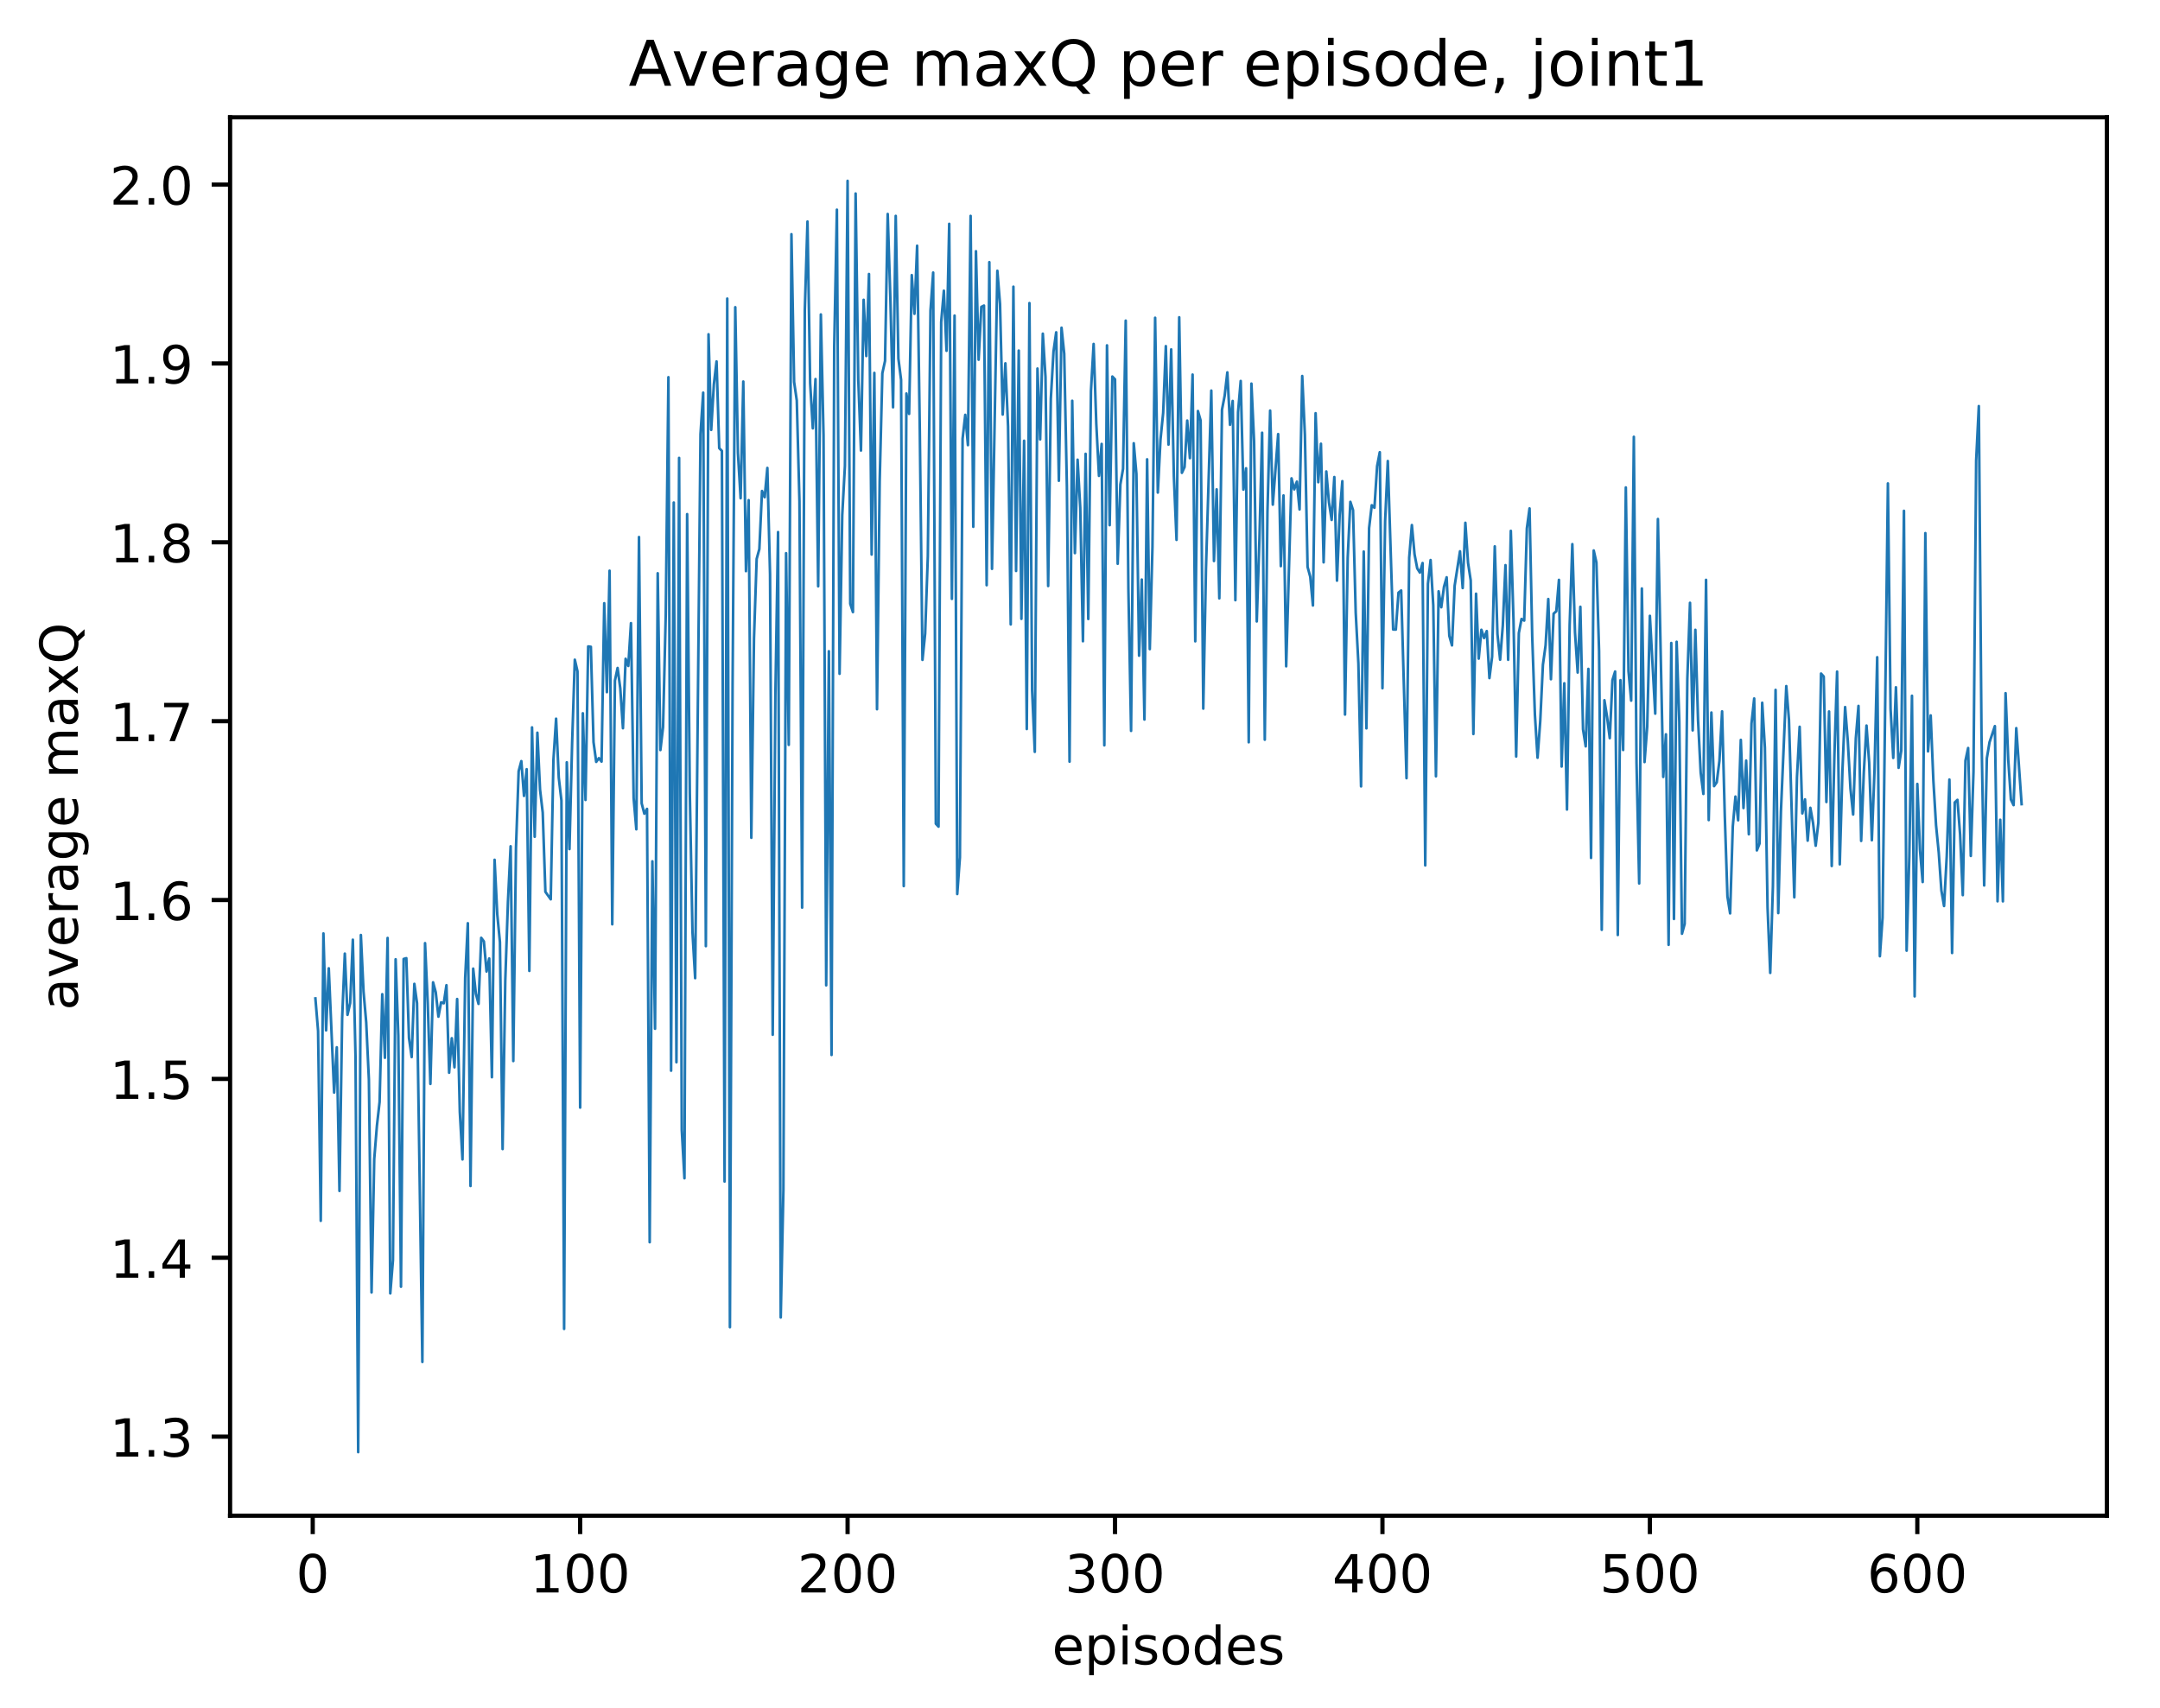 <?xml version="1.0" encoding="utf-8" standalone="no"?>
<!DOCTYPE svg PUBLIC "-//W3C//DTD SVG 1.1//EN"
  "http://www.w3.org/Graphics/SVG/1.1/DTD/svg11.dtd">
<!-- Created with matplotlib (http://matplotlib.org/) -->
<svg height="325pt" version="1.1" viewBox="0 0 411 325" width="411pt" xmlns="http://www.w3.org/2000/svg" xmlns:xlink="http://www.w3.org/1999/xlink">
 <defs>
  <style type="text/css">
*{stroke-linecap:butt;stroke-linejoin:round;}
  </style>
 </defs>
 <g id="figure_1">
  <g id="patch_1">
   <path d="M 0 325.986 
L 411.601 325.986 
L 411.601 0 
L 0 0 
z
" style="fill:#ffffff;"/>
  </g>
  <g id="axes_1">
   <g id="patch_2">
    <path d="M 43.781 288.43 
L 400.901 288.43 
L 400.901 22.318 
L 43.781 22.318 
z
" style="fill:#ffffff;"/>
   </g>
   <g id="matplotlib.axis_1">
    <g id="xtick_1">
     <g id="line2d_1">
      <defs>
       <path d="M 0 0 
L 0 3.5 
" id="m46d2725d10" style="stroke:#000000;stroke-width:0.8;"/>
      </defs>
      <g>
       <use style="stroke:#000000;stroke-width:0.8;" x="59.505" xlink:href="#m46d2725d10" y="288.43"/>
      </g>
     </g>
     <g id="text_1">
      <!-- 0 -->
      <defs>
       <path d="M 31.781 66.406 
Q 24.172 66.406 20.328 58.906 
Q 16.5 51.422 16.5 36.375 
Q 16.5 21.391 20.328 13.891 
Q 24.172 6.391 31.781 6.391 
Q 39.453 6.391 43.281 13.891 
Q 47.125 21.391 47.125 36.375 
Q 47.125 51.422 43.281 58.906 
Q 39.453 66.406 31.781 66.406 
z
M 31.781 74.219 
Q 44.047 74.219 50.516 64.516 
Q 56.984 54.828 56.984 36.375 
Q 56.984 17.969 50.516 8.266 
Q 44.047 -1.422 31.781 -1.422 
Q 19.531 -1.422 13.062 8.266 
Q 6.594 17.969 6.594 36.375 
Q 6.594 54.828 13.062 64.516 
Q 19.531 74.219 31.781 74.219 
z
" id="DejaVuSans-30"/>
      </defs>
      <g transform="translate(56.324 303.029)scale(0.1 -0.1)">
       <use xlink:href="#DejaVuSans-30"/>
      </g>
     </g>
    </g>
    <g id="xtick_2">
     <g id="line2d_2">
      <g>
       <use style="stroke:#000000;stroke-width:0.8;" x="110.391" xlink:href="#m46d2725d10" y="288.43"/>
      </g>
     </g>
     <g id="text_2">
      <!-- 100 -->
      <defs>
       <path d="M 12.406 8.297 
L 28.516 8.297 
L 28.516 63.922 
L 10.984 60.406 
L 10.984 69.391 
L 28.422 72.906 
L 38.281 72.906 
L 38.281 8.297 
L 54.391 8.297 
L 54.391 0 
L 12.406 0 
z
" id="DejaVuSans-31"/>
      </defs>
      <g transform="translate(100.848 303.029)scale(0.1 -0.1)">
       <use xlink:href="#DejaVuSans-31"/>
       <use x="63.623" xlink:href="#DejaVuSans-30"/>
       <use x="127.246" xlink:href="#DejaVuSans-30"/>
      </g>
     </g>
    </g>
    <g id="xtick_3">
     <g id="line2d_3">
      <g>
       <use style="stroke:#000000;stroke-width:0.8;" x="161.278" xlink:href="#m46d2725d10" y="288.43"/>
      </g>
     </g>
     <g id="text_3">
      <!-- 200 -->
      <defs>
       <path d="M 19.188 8.297 
L 53.609 8.297 
L 53.609 0 
L 7.328 0 
L 7.328 8.297 
Q 12.938 14.109 22.625 23.891 
Q 32.328 33.688 34.812 36.531 
Q 39.547 41.844 41.422 45.531 
Q 43.312 49.219 43.312 52.781 
Q 43.312 58.594 39.234 62.25 
Q 35.156 65.922 28.609 65.922 
Q 23.969 65.922 18.812 64.312 
Q 13.672 62.703 7.812 59.422 
L 7.812 69.391 
Q 13.766 71.781 18.938 73 
Q 24.125 74.219 28.422 74.219 
Q 39.75 74.219 46.484 68.547 
Q 53.219 62.891 53.219 53.422 
Q 53.219 48.922 51.531 44.891 
Q 49.859 40.875 45.406 35.406 
Q 44.188 33.984 37.641 27.219 
Q 31.109 20.453 19.188 8.297 
z
" id="DejaVuSans-32"/>
      </defs>
      <g transform="translate(151.734 303.029)scale(0.1 -0.1)">
       <use xlink:href="#DejaVuSans-32"/>
       <use x="63.623" xlink:href="#DejaVuSans-30"/>
       <use x="127.246" xlink:href="#DejaVuSans-30"/>
      </g>
     </g>
    </g>
    <g id="xtick_4">
     <g id="line2d_4">
      <g>
       <use style="stroke:#000000;stroke-width:0.8;" x="212.164" xlink:href="#m46d2725d10" y="288.43"/>
      </g>
     </g>
     <g id="text_4">
      <!-- 300 -->
      <defs>
       <path d="M 40.578 39.312 
Q 47.656 37.797 51.625 33 
Q 55.609 28.219 55.609 21.188 
Q 55.609 10.406 48.188 4.484 
Q 40.766 -1.422 27.094 -1.422 
Q 22.516 -1.422 17.656 -0.516 
Q 12.797 0.391 7.625 2.203 
L 7.625 11.719 
Q 11.719 9.328 16.594 8.109 
Q 21.484 6.891 26.812 6.891 
Q 36.078 6.891 40.938 10.547 
Q 45.797 14.203 45.797 21.188 
Q 45.797 27.641 41.281 31.266 
Q 36.766 34.906 28.719 34.906 
L 20.219 34.906 
L 20.219 43.016 
L 29.109 43.016 
Q 36.375 43.016 40.234 45.922 
Q 44.094 48.828 44.094 54.297 
Q 44.094 59.906 40.109 62.906 
Q 36.141 65.922 28.719 65.922 
Q 24.656 65.922 20.016 65.031 
Q 15.375 64.156 9.812 62.312 
L 9.812 71.094 
Q 15.438 72.656 20.344 73.438 
Q 25.25 74.219 29.594 74.219 
Q 40.828 74.219 47.359 69.109 
Q 53.906 64.016 53.906 55.328 
Q 53.906 49.266 50.438 45.094 
Q 46.969 40.922 40.578 39.312 
z
" id="DejaVuSans-33"/>
      </defs>
      <g transform="translate(202.62 303.029)scale(0.1 -0.1)">
       <use xlink:href="#DejaVuSans-33"/>
       <use x="63.623" xlink:href="#DejaVuSans-30"/>
       <use x="127.246" xlink:href="#DejaVuSans-30"/>
      </g>
     </g>
    </g>
    <g id="xtick_5">
     <g id="line2d_5">
      <g>
       <use style="stroke:#000000;stroke-width:0.8;" x="263.05" xlink:href="#m46d2725d10" y="288.43"/>
      </g>
     </g>
     <g id="text_5">
      <!-- 400 -->
      <defs>
       <path d="M 37.797 64.312 
L 12.891 25.391 
L 37.797 25.391 
z
M 35.203 72.906 
L 47.609 72.906 
L 47.609 25.391 
L 58.016 25.391 
L 58.016 17.188 
L 47.609 17.188 
L 47.609 0 
L 37.797 0 
L 37.797 17.188 
L 4.891 17.188 
L 4.891 26.703 
z
" id="DejaVuSans-34"/>
      </defs>
      <g transform="translate(253.507 303.029)scale(0.1 -0.1)">
       <use xlink:href="#DejaVuSans-34"/>
       <use x="63.623" xlink:href="#DejaVuSans-30"/>
       <use x="127.246" xlink:href="#DejaVuSans-30"/>
      </g>
     </g>
    </g>
    <g id="xtick_6">
     <g id="line2d_6">
      <g>
       <use style="stroke:#000000;stroke-width:0.8;" x="313.937" xlink:href="#m46d2725d10" y="288.43"/>
      </g>
     </g>
     <g id="text_6">
      <!-- 500 -->
      <defs>
       <path d="M 10.797 72.906 
L 49.516 72.906 
L 49.516 64.594 
L 19.828 64.594 
L 19.828 46.734 
Q 21.969 47.469 24.109 47.828 
Q 26.266 48.188 28.422 48.188 
Q 40.625 48.188 47.75 41.5 
Q 54.891 34.812 54.891 23.391 
Q 54.891 11.625 47.562 5.094 
Q 40.234 -1.422 26.906 -1.422 
Q 22.312 -1.422 17.547 -0.641 
Q 12.797 0.141 7.719 1.703 
L 7.719 11.625 
Q 12.109 9.234 16.797 8.062 
Q 21.484 6.891 26.703 6.891 
Q 35.156 6.891 40.078 11.328 
Q 45.016 15.766 45.016 23.391 
Q 45.016 31 40.078 35.438 
Q 35.156 39.891 26.703 39.891 
Q 22.75 39.891 18.812 39.016 
Q 14.891 38.141 10.797 36.281 
z
" id="DejaVuSans-35"/>
      </defs>
      <g transform="translate(304.393 303.029)scale(0.1 -0.1)">
       <use xlink:href="#DejaVuSans-35"/>
       <use x="63.623" xlink:href="#DejaVuSans-30"/>
       <use x="127.246" xlink:href="#DejaVuSans-30"/>
      </g>
     </g>
    </g>
    <g id="xtick_7">
     <g id="line2d_7">
      <g>
       <use style="stroke:#000000;stroke-width:0.8;" x="364.823" xlink:href="#m46d2725d10" y="288.43"/>
      </g>
     </g>
     <g id="text_7">
      <!-- 600 -->
      <defs>
       <path d="M 33.016 40.375 
Q 26.375 40.375 22.484 35.828 
Q 18.609 31.297 18.609 23.391 
Q 18.609 15.531 22.484 10.953 
Q 26.375 6.391 33.016 6.391 
Q 39.656 6.391 43.531 10.953 
Q 47.406 15.531 47.406 23.391 
Q 47.406 31.297 43.531 35.828 
Q 39.656 40.375 33.016 40.375 
z
M 52.594 71.297 
L 52.594 62.312 
Q 48.875 64.062 45.094 64.984 
Q 41.312 65.922 37.594 65.922 
Q 27.828 65.922 22.672 59.328 
Q 17.531 52.734 16.797 39.406 
Q 19.672 43.656 24.016 45.922 
Q 28.375 48.188 33.594 48.188 
Q 44.578 48.188 50.953 41.516 
Q 57.328 34.859 57.328 23.391 
Q 57.328 12.156 50.688 5.359 
Q 44.047 -1.422 33.016 -1.422 
Q 20.359 -1.422 13.672 8.266 
Q 6.984 17.969 6.984 36.375 
Q 6.984 53.656 15.188 63.938 
Q 23.391 74.219 37.203 74.219 
Q 40.922 74.219 44.703 73.484 
Q 48.484 72.75 52.594 71.297 
z
" id="DejaVuSans-36"/>
      </defs>
      <g transform="translate(355.279 303.029)scale(0.1 -0.1)">
       <use xlink:href="#DejaVuSans-36"/>
       <use x="63.623" xlink:href="#DejaVuSans-30"/>
       <use x="127.246" xlink:href="#DejaVuSans-30"/>
      </g>
     </g>
    </g>
    <g id="text_8">
     <!-- episodes -->
     <defs>
      <path d="M 56.203 29.594 
L 56.203 25.203 
L 14.891 25.203 
Q 15.484 15.922 20.484 11.062 
Q 25.484 6.203 34.422 6.203 
Q 39.594 6.203 44.453 7.469 
Q 49.312 8.734 54.109 11.281 
L 54.109 2.781 
Q 49.266 0.734 44.188 -0.344 
Q 39.109 -1.422 33.891 -1.422 
Q 20.797 -1.422 13.156 6.188 
Q 5.516 13.812 5.516 26.812 
Q 5.516 40.234 12.766 48.109 
Q 20.016 56 32.328 56 
Q 43.359 56 49.781 48.891 
Q 56.203 41.797 56.203 29.594 
z
M 47.219 32.234 
Q 47.125 39.594 43.094 43.984 
Q 39.062 48.391 32.422 48.391 
Q 24.906 48.391 20.391 44.141 
Q 15.875 39.891 15.188 32.172 
z
" id="DejaVuSans-65"/>
      <path d="M 18.109 8.203 
L 18.109 -20.797 
L 9.078 -20.797 
L 9.078 54.688 
L 18.109 54.688 
L 18.109 46.391 
Q 20.953 51.266 25.266 53.625 
Q 29.594 56 35.594 56 
Q 45.562 56 51.781 48.094 
Q 58.016 40.188 58.016 27.297 
Q 58.016 14.406 51.781 6.484 
Q 45.562 -1.422 35.594 -1.422 
Q 29.594 -1.422 25.266 0.953 
Q 20.953 3.328 18.109 8.203 
z
M 48.688 27.297 
Q 48.688 37.203 44.609 42.844 
Q 40.531 48.484 33.406 48.484 
Q 26.266 48.484 22.188 42.844 
Q 18.109 37.203 18.109 27.297 
Q 18.109 17.391 22.188 11.75 
Q 26.266 6.109 33.406 6.109 
Q 40.531 6.109 44.609 11.75 
Q 48.688 17.391 48.688 27.297 
z
" id="DejaVuSans-70"/>
      <path d="M 9.422 54.688 
L 18.406 54.688 
L 18.406 0 
L 9.422 0 
z
M 9.422 75.984 
L 18.406 75.984 
L 18.406 64.594 
L 9.422 64.594 
z
" id="DejaVuSans-69"/>
      <path d="M 44.281 53.078 
L 44.281 44.578 
Q 40.484 46.531 36.375 47.5 
Q 32.281 48.484 27.875 48.484 
Q 21.188 48.484 17.844 46.438 
Q 14.5 44.391 14.5 40.281 
Q 14.5 37.156 16.891 35.375 
Q 19.281 33.594 26.516 31.984 
L 29.594 31.297 
Q 39.156 29.25 43.188 25.516 
Q 47.219 21.781 47.219 15.094 
Q 47.219 7.469 41.188 3.016 
Q 35.156 -1.422 24.609 -1.422 
Q 20.219 -1.422 15.453 -0.562 
Q 10.688 0.297 5.422 2 
L 5.422 11.281 
Q 10.406 8.688 15.234 7.391 
Q 20.062 6.109 24.812 6.109 
Q 31.156 6.109 34.562 8.281 
Q 37.984 10.453 37.984 14.406 
Q 37.984 18.062 35.516 20.016 
Q 33.062 21.969 24.703 23.781 
L 21.578 24.516 
Q 13.234 26.266 9.516 29.906 
Q 5.812 33.547 5.812 39.891 
Q 5.812 47.609 11.281 51.797 
Q 16.75 56 26.812 56 
Q 31.781 56 36.172 55.266 
Q 40.578 54.547 44.281 53.078 
z
" id="DejaVuSans-73"/>
      <path d="M 30.609 48.391 
Q 23.391 48.391 19.188 42.75 
Q 14.984 37.109 14.984 27.297 
Q 14.984 17.484 19.156 11.844 
Q 23.344 6.203 30.609 6.203 
Q 37.797 6.203 41.984 11.859 
Q 46.188 17.531 46.188 27.297 
Q 46.188 37.016 41.984 42.703 
Q 37.797 48.391 30.609 48.391 
z
M 30.609 56 
Q 42.328 56 49.016 48.375 
Q 55.719 40.766 55.719 27.297 
Q 55.719 13.875 49.016 6.219 
Q 42.328 -1.422 30.609 -1.422 
Q 18.844 -1.422 12.172 6.219 
Q 5.516 13.875 5.516 27.297 
Q 5.516 40.766 12.172 48.375 
Q 18.844 56 30.609 56 
z
" id="DejaVuSans-6f"/>
      <path d="M 45.406 46.391 
L 45.406 75.984 
L 54.391 75.984 
L 54.391 0 
L 45.406 0 
L 45.406 8.203 
Q 42.578 3.328 38.25 0.953 
Q 33.938 -1.422 27.875 -1.422 
Q 17.969 -1.422 11.734 6.484 
Q 5.516 14.406 5.516 27.297 
Q 5.516 40.188 11.734 48.094 
Q 17.969 56 27.875 56 
Q 33.938 56 38.25 53.625 
Q 42.578 51.266 45.406 46.391 
z
M 14.797 27.297 
Q 14.797 17.391 18.875 11.75 
Q 22.953 6.109 30.078 6.109 
Q 37.203 6.109 41.297 11.75 
Q 45.406 17.391 45.406 27.297 
Q 45.406 37.203 41.297 42.844 
Q 37.203 48.484 30.078 48.484 
Q 22.953 48.484 18.875 42.844 
Q 14.797 37.203 14.797 27.297 
z
" id="DejaVuSans-64"/>
     </defs>
     <g transform="translate(200.182 316.707)scale(0.1 -0.1)">
      <use xlink:href="#DejaVuSans-65"/>
      <use x="61.523" xlink:href="#DejaVuSans-70"/>
      <use x="125" xlink:href="#DejaVuSans-69"/>
      <use x="152.783" xlink:href="#DejaVuSans-73"/>
      <use x="204.883" xlink:href="#DejaVuSans-6f"/>
      <use x="266.064" xlink:href="#DejaVuSans-64"/>
      <use x="329.541" xlink:href="#DejaVuSans-65"/>
      <use x="391.064" xlink:href="#DejaVuSans-73"/>
     </g>
    </g>
   </g>
   <g id="matplotlib.axis_2">
    <g id="ytick_1">
     <g id="line2d_8">
      <defs>
       <path d="M 0 0 
L -3.5 0 
" id="m295b2cb5bf" style="stroke:#000000;stroke-width:0.8;"/>
      </defs>
      <g>
       <use style="stroke:#000000;stroke-width:0.8;" x="43.781" xlink:href="#m295b2cb5bf" y="273.379"/>
      </g>
     </g>
     <g id="text_9">
      <!-- 1.3 -->
      <defs>
       <path d="M 10.688 12.406 
L 21 12.406 
L 21 0 
L 10.688 0 
z
" id="DejaVuSans-2e"/>
      </defs>
      <g transform="translate(20.878 277.178)scale(0.1 -0.1)">
       <use xlink:href="#DejaVuSans-31"/>
       <use x="63.623" xlink:href="#DejaVuSans-2e"/>
       <use x="95.41" xlink:href="#DejaVuSans-33"/>
      </g>
     </g>
    </g>
    <g id="ytick_2">
     <g id="line2d_9">
      <g>
       <use style="stroke:#000000;stroke-width:0.8;" x="43.781" xlink:href="#m295b2cb5bf" y="239.343"/>
      </g>
     </g>
     <g id="text_10">
      <!-- 1.4 -->
      <g transform="translate(20.878 243.142)scale(0.1 -0.1)">
       <use xlink:href="#DejaVuSans-31"/>
       <use x="63.623" xlink:href="#DejaVuSans-2e"/>
       <use x="95.41" xlink:href="#DejaVuSans-34"/>
      </g>
     </g>
    </g>
    <g id="ytick_3">
     <g id="line2d_10">
      <g>
       <use style="stroke:#000000;stroke-width:0.8;" x="43.781" xlink:href="#m295b2cb5bf" y="205.307"/>
      </g>
     </g>
     <g id="text_11">
      <!-- 1.5 -->
      <g transform="translate(20.878 209.106)scale(0.1 -0.1)">
       <use xlink:href="#DejaVuSans-31"/>
       <use x="63.623" xlink:href="#DejaVuSans-2e"/>
       <use x="95.41" xlink:href="#DejaVuSans-35"/>
      </g>
     </g>
    </g>
    <g id="ytick_4">
     <g id="line2d_11">
      <g>
       <use style="stroke:#000000;stroke-width:0.8;" x="43.781" xlink:href="#m295b2cb5bf" y="171.271"/>
      </g>
     </g>
     <g id="text_12">
      <!-- 1.6 -->
      <g transform="translate(20.878 175.07)scale(0.1 -0.1)">
       <use xlink:href="#DejaVuSans-31"/>
       <use x="63.623" xlink:href="#DejaVuSans-2e"/>
       <use x="95.41" xlink:href="#DejaVuSans-36"/>
      </g>
     </g>
    </g>
    <g id="ytick_5">
     <g id="line2d_12">
      <g>
       <use style="stroke:#000000;stroke-width:0.8;" x="43.781" xlink:href="#m295b2cb5bf" y="137.235"/>
      </g>
     </g>
     <g id="text_13">
      <!-- 1.7 -->
      <defs>
       <path d="M 8.203 72.906 
L 55.078 72.906 
L 55.078 68.703 
L 28.609 0 
L 18.312 0 
L 43.219 64.594 
L 8.203 64.594 
z
" id="DejaVuSans-37"/>
      </defs>
      <g transform="translate(20.878 141.034)scale(0.1 -0.1)">
       <use xlink:href="#DejaVuSans-31"/>
       <use x="63.623" xlink:href="#DejaVuSans-2e"/>
       <use x="95.41" xlink:href="#DejaVuSans-37"/>
      </g>
     </g>
    </g>
    <g id="ytick_6">
     <g id="line2d_13">
      <g>
       <use style="stroke:#000000;stroke-width:0.8;" x="43.781" xlink:href="#m295b2cb5bf" y="103.199"/>
      </g>
     </g>
     <g id="text_14">
      <!-- 1.8 -->
      <defs>
       <path d="M 31.781 34.625 
Q 24.75 34.625 20.719 30.859 
Q 16.703 27.094 16.703 20.516 
Q 16.703 13.922 20.719 10.156 
Q 24.75 6.391 31.781 6.391 
Q 38.812 6.391 42.859 10.172 
Q 46.922 13.969 46.922 20.516 
Q 46.922 27.094 42.891 30.859 
Q 38.875 34.625 31.781 34.625 
z
M 21.922 38.812 
Q 15.578 40.375 12.031 44.719 
Q 8.5 49.078 8.5 55.328 
Q 8.5 64.062 14.719 69.141 
Q 20.953 74.219 31.781 74.219 
Q 42.672 74.219 48.875 69.141 
Q 55.078 64.062 55.078 55.328 
Q 55.078 49.078 51.531 44.719 
Q 48 40.375 41.703 38.812 
Q 48.828 37.156 52.797 32.312 
Q 56.781 27.484 56.781 20.516 
Q 56.781 9.906 50.312 4.234 
Q 43.844 -1.422 31.781 -1.422 
Q 19.734 -1.422 13.25 4.234 
Q 6.781 9.906 6.781 20.516 
Q 6.781 27.484 10.781 32.312 
Q 14.797 37.156 21.922 38.812 
z
M 18.312 54.391 
Q 18.312 48.734 21.844 45.562 
Q 25.391 42.391 31.781 42.391 
Q 38.141 42.391 41.719 45.562 
Q 45.312 48.734 45.312 54.391 
Q 45.312 60.062 41.719 63.234 
Q 38.141 66.406 31.781 66.406 
Q 25.391 66.406 21.844 63.234 
Q 18.312 60.062 18.312 54.391 
z
" id="DejaVuSans-38"/>
      </defs>
      <g transform="translate(20.878 106.998)scale(0.1 -0.1)">
       <use xlink:href="#DejaVuSans-31"/>
       <use x="63.623" xlink:href="#DejaVuSans-2e"/>
       <use x="95.41" xlink:href="#DejaVuSans-38"/>
      </g>
     </g>
    </g>
    <g id="ytick_7">
     <g id="line2d_14">
      <g>
       <use style="stroke:#000000;stroke-width:0.8;" x="43.781" xlink:href="#m295b2cb5bf" y="69.163"/>
      </g>
     </g>
     <g id="text_15">
      <!-- 1.9 -->
      <defs>
       <path d="M 10.984 1.516 
L 10.984 10.5 
Q 14.703 8.734 18.5 7.812 
Q 22.312 6.891 25.984 6.891 
Q 35.75 6.891 40.891 13.453 
Q 46.047 20.016 46.781 33.406 
Q 43.953 29.203 39.594 26.953 
Q 35.25 24.703 29.984 24.703 
Q 19.047 24.703 12.672 31.312 
Q 6.297 37.938 6.297 49.422 
Q 6.297 60.641 12.938 67.422 
Q 19.578 74.219 30.609 74.219 
Q 43.266 74.219 49.922 64.516 
Q 56.594 54.828 56.594 36.375 
Q 56.594 19.141 48.406 8.859 
Q 40.234 -1.422 26.422 -1.422 
Q 22.703 -1.422 18.891 -0.688 
Q 15.094 0.047 10.984 1.516 
z
M 30.609 32.422 
Q 37.25 32.422 41.125 36.953 
Q 45.016 41.5 45.016 49.422 
Q 45.016 57.281 41.125 61.844 
Q 37.25 66.406 30.609 66.406 
Q 23.969 66.406 20.094 61.844 
Q 16.219 57.281 16.219 49.422 
Q 16.219 41.5 20.094 36.953 
Q 23.969 32.422 30.609 32.422 
z
" id="DejaVuSans-39"/>
      </defs>
      <g transform="translate(20.878 72.962)scale(0.1 -0.1)">
       <use xlink:href="#DejaVuSans-31"/>
       <use x="63.623" xlink:href="#DejaVuSans-2e"/>
       <use x="95.41" xlink:href="#DejaVuSans-39"/>
      </g>
     </g>
    </g>
    <g id="ytick_8">
     <g id="line2d_15">
      <g>
       <use style="stroke:#000000;stroke-width:0.8;" x="43.781" xlink:href="#m295b2cb5bf" y="35.127"/>
      </g>
     </g>
     <g id="text_16">
      <!-- 2.0 -->
      <g transform="translate(20.878 38.926)scale(0.1 -0.1)">
       <use xlink:href="#DejaVuSans-32"/>
       <use x="63.623" xlink:href="#DejaVuSans-2e"/>
       <use x="95.41" xlink:href="#DejaVuSans-30"/>
      </g>
     </g>
    </g>
    <g id="text_17">
     <!-- average maxQ -->
     <defs>
      <path d="M 34.281 27.484 
Q 23.391 27.484 19.188 25 
Q 14.984 22.516 14.984 16.5 
Q 14.984 11.719 18.141 8.906 
Q 21.297 6.109 26.703 6.109 
Q 34.188 6.109 38.703 11.406 
Q 43.219 16.703 43.219 25.484 
L 43.219 27.484 
z
M 52.203 31.203 
L 52.203 0 
L 43.219 0 
L 43.219 8.297 
Q 40.141 3.328 35.547 0.953 
Q 30.953 -1.422 24.312 -1.422 
Q 15.922 -1.422 10.953 3.297 
Q 6 8.016 6 15.922 
Q 6 25.141 12.172 29.828 
Q 18.359 34.516 30.609 34.516 
L 43.219 34.516 
L 43.219 35.406 
Q 43.219 41.609 39.141 45 
Q 35.062 48.391 27.688 48.391 
Q 23 48.391 18.547 47.266 
Q 14.109 46.141 10.016 43.891 
L 10.016 52.203 
Q 14.938 54.109 19.578 55.047 
Q 24.219 56 28.609 56 
Q 40.484 56 46.344 49.844 
Q 52.203 43.703 52.203 31.203 
z
" id="DejaVuSans-61"/>
      <path d="M 2.984 54.688 
L 12.5 54.688 
L 29.594 8.797 
L 46.688 54.688 
L 56.203 54.688 
L 35.688 0 
L 23.484 0 
z
" id="DejaVuSans-76"/>
      <path d="M 41.109 46.297 
Q 39.594 47.172 37.812 47.578 
Q 36.031 48 33.891 48 
Q 26.266 48 22.188 43.047 
Q 18.109 38.094 18.109 28.812 
L 18.109 0 
L 9.078 0 
L 9.078 54.688 
L 18.109 54.688 
L 18.109 46.188 
Q 20.953 51.172 25.484 53.578 
Q 30.031 56 36.531 56 
Q 37.453 56 38.578 55.875 
Q 39.703 55.766 41.062 55.516 
z
" id="DejaVuSans-72"/>
      <path d="M 45.406 27.984 
Q 45.406 37.75 41.375 43.109 
Q 37.359 48.484 30.078 48.484 
Q 22.859 48.484 18.828 43.109 
Q 14.797 37.75 14.797 27.984 
Q 14.797 18.266 18.828 12.891 
Q 22.859 7.516 30.078 7.516 
Q 37.359 7.516 41.375 12.891 
Q 45.406 18.266 45.406 27.984 
z
M 54.391 6.781 
Q 54.391 -7.172 48.188 -13.984 
Q 42 -20.797 29.203 -20.797 
Q 24.469 -20.797 20.266 -20.094 
Q 16.062 -19.391 12.109 -17.922 
L 12.109 -9.188 
Q 16.062 -11.328 19.922 -12.344 
Q 23.781 -13.375 27.781 -13.375 
Q 36.625 -13.375 41.016 -8.766 
Q 45.406 -4.156 45.406 5.172 
L 45.406 9.625 
Q 42.625 4.781 38.281 2.391 
Q 33.938 0 27.875 0 
Q 17.828 0 11.672 7.656 
Q 5.516 15.328 5.516 27.984 
Q 5.516 40.672 11.672 48.328 
Q 17.828 56 27.875 56 
Q 33.938 56 38.281 53.609 
Q 42.625 51.219 45.406 46.391 
L 45.406 54.688 
L 54.391 54.688 
z
" id="DejaVuSans-67"/>
      <path id="DejaVuSans-20"/>
      <path d="M 52 44.188 
Q 55.375 50.25 60.062 53.125 
Q 64.75 56 71.094 56 
Q 79.641 56 84.281 50.016 
Q 88.922 44.047 88.922 33.016 
L 88.922 0 
L 79.891 0 
L 79.891 32.719 
Q 79.891 40.578 77.094 44.375 
Q 74.312 48.188 68.609 48.188 
Q 61.625 48.188 57.562 43.547 
Q 53.516 38.922 53.516 30.906 
L 53.516 0 
L 44.484 0 
L 44.484 32.719 
Q 44.484 40.625 41.703 44.406 
Q 38.922 48.188 33.109 48.188 
Q 26.219 48.188 22.156 43.531 
Q 18.109 38.875 18.109 30.906 
L 18.109 0 
L 9.078 0 
L 9.078 54.688 
L 18.109 54.688 
L 18.109 46.188 
Q 21.188 51.219 25.484 53.609 
Q 29.781 56 35.688 56 
Q 41.656 56 45.828 52.969 
Q 50 49.953 52 44.188 
z
" id="DejaVuSans-6d"/>
      <path d="M 54.891 54.688 
L 35.109 28.078 
L 55.906 0 
L 45.312 0 
L 29.391 21.484 
L 13.484 0 
L 2.875 0 
L 24.125 28.609 
L 4.688 54.688 
L 15.281 54.688 
L 29.781 35.203 
L 44.281 54.688 
z
" id="DejaVuSans-78"/>
      <path d="M 39.406 66.219 
Q 28.656 66.219 22.328 58.203 
Q 16.016 50.203 16.016 36.375 
Q 16.016 22.609 22.328 14.594 
Q 28.656 6.594 39.406 6.594 
Q 50.141 6.594 56.422 14.594 
Q 62.703 22.609 62.703 36.375 
Q 62.703 50.203 56.422 58.203 
Q 50.141 66.219 39.406 66.219 
z
M 53.219 1.312 
L 66.219 -12.891 
L 54.297 -12.891 
L 43.5 -1.219 
Q 41.891 -1.312 41.031 -1.359 
Q 40.188 -1.422 39.406 -1.422 
Q 24.031 -1.422 14.812 8.859 
Q 5.609 19.141 5.609 36.375 
Q 5.609 53.656 14.812 63.938 
Q 24.031 74.219 39.406 74.219 
Q 54.734 74.219 63.906 63.938 
Q 73.094 53.656 73.094 36.375 
Q 73.094 23.688 67.984 14.641 
Q 62.891 5.609 53.219 1.312 
z
" id="DejaVuSans-51"/>
     </defs>
     <g transform="translate(14.798 192.263)rotate(-90)scale(0.1 -0.1)">
      <use xlink:href="#DejaVuSans-61"/>
      <use x="61.279" xlink:href="#DejaVuSans-76"/>
      <use x="120.459" xlink:href="#DejaVuSans-65"/>
      <use x="181.982" xlink:href="#DejaVuSans-72"/>
      <use x="223.096" xlink:href="#DejaVuSans-61"/>
      <use x="284.375" xlink:href="#DejaVuSans-67"/>
      <use x="347.852" xlink:href="#DejaVuSans-65"/>
      <use x="409.375" xlink:href="#DejaVuSans-20"/>
      <use x="441.162" xlink:href="#DejaVuSans-6d"/>
      <use x="538.574" xlink:href="#DejaVuSans-61"/>
      <use x="599.854" xlink:href="#DejaVuSans-78"/>
      <use x="659.033" xlink:href="#DejaVuSans-51"/>
     </g>
    </g>
   </g>
   <g id="line2d_16">
    <path clip-path="url(#pac8209a463)" d="M 60.014 189.993 
L 60.523 196.176 
L 61.032 232.31 
L 61.541 177.631 
L 62.049 196.071 
L 62.558 184.262 
L 63.576 207.908 
L 64.085 199.293 
L 64.594 226.622 
L 65.103 193.742 
L 65.611 181.468 
L 66.12 193.117 
L 66.629 190.872 
L 67.138 178.82 
L 67.647 201.033 
L 68.156 276.334 
L 68.665 177.928 
L 69.174 188.695 
L 69.682 194.546 
L 70.191 205.43 
L 70.7 245.951 
L 71.209 220.576 
L 71.718 214.227 
L 72.227 209.699 
L 72.736 189.189 
L 73.244 201.29 
L 73.753 178.486 
L 74.262 246.122 
L 74.771 239.786 
L 75.28 182.541 
L 75.789 197.077 
L 76.298 244.851 
L 76.806 182.484 
L 77.315 182.337 
L 77.824 197.53 
L 78.333 201.151 
L 78.842 187.221 
L 79.351 190.899 
L 80.368 259.169 
L 80.877 179.476 
L 81.386 190.89 
L 81.895 206.261 
L 82.404 186.929 
L 82.913 188.826 
L 83.422 193.46 
L 83.931 190.738 
L 84.439 190.914 
L 84.948 187.48 
L 85.457 204.131 
L 85.966 197.566 
L 86.475 203.101 
L 86.984 190.103 
L 87.493 211.59 
L 88.001 220.627 
L 88.51 186.123 
L 89.019 175.684 
L 89.528 225.685 
L 90.037 184.323 
L 90.546 189.081 
L 91.055 191.033 
L 91.563 178.455 
L 92.072 179.146 
L 92.581 184.869 
L 93.09 182.39 
L 93.599 204.988 
L 94.108 163.612 
L 94.617 173.953 
L 95.126 179.279 
L 95.634 218.656 
L 96.143 186.581 
L 96.652 171.543 
L 97.161 161.04 
L 97.67 201.908 
L 98.179 161.381 
L 98.688 146.75 
L 99.196 144.836 
L 99.705 151.454 
L 100.214 146.376 
L 100.723 184.754 
L 101.232 138.415 
L 101.741 159.227 
L 102.25 139.429 
L 102.758 150.246 
L 103.267 154.609 
L 103.776 169.705 
L 104.794 171.131 
L 105.303 144.651 
L 105.812 136.76 
L 106.321 147.977 
L 106.829 152.354 
L 107.338 252.879 
L 107.847 145.059 
L 108.356 161.573 
L 108.865 141.261 
L 109.374 125.536 
L 109.883 127.762 
L 110.391 210.764 
L 110.9 135.734 
L 111.409 152.225 
L 111.918 123.014 
L 112.427 123.082 
L 112.936 141.228 
L 113.445 144.98 
L 113.953 144.271 
L 114.462 144.928 
L 114.971 114.79 
L 115.48 131.711 
L 115.989 108.601 
L 116.498 175.887 
L 117.007 129.512 
L 117.515 127.107 
L 118.024 130.994 
L 118.533 138.575 
L 119.042 125.363 
L 119.551 126.721 
L 120.06 118.577 
L 120.569 151.872 
L 121.078 157.808 
L 121.586 102.193 
L 122.095 152.876 
L 122.604 154.84 
L 123.113 153.925 
L 123.622 236.385 
L 124.131 163.904 
L 124.64 195.763 
L 125.148 109.088 
L 125.657 142.728 
L 126.166 138.366 
L 126.675 117.024 
L 127.184 71.78 
L 127.693 203.744 
L 128.202 95.633 
L 128.71 202.135 
L 129.219 87.136 
L 129.728 215.038 
L 130.237 224.213 
L 130.746 97.837 
L 131.255 150.881 
L 131.764 177.389 
L 132.273 186.136 
L 133.29 82.612 
L 133.799 74.721 
L 134.308 180.043 
L 134.817 63.612 
L 135.326 81.801 
L 135.835 73.122 
L 136.343 68.778 
L 136.852 85.275 
L 137.361 85.806 
L 137.87 224.835 
L 138.379 56.819 
L 138.888 252.548 
L 139.397 130.154 
L 139.905 58.462 
L 140.414 86.209 
L 140.923 94.811 
L 141.432 72.604 
L 141.941 108.689 
L 142.45 95.175 
L 142.959 159.423 
L 143.467 121.457 
L 143.976 106.349 
L 144.485 104.49 
L 144.994 93.431 
L 145.503 94.616 
L 146.012 89.043 
L 146.521 109.284 
L 147.03 196.904 
L 147.538 132.13 
L 148.047 101.248 
L 148.556 250.703 
L 149.065 226.405 
L 149.574 105.268 
L 150.083 141.739 
L 150.592 44.569 
L 151.1 72.669 
L 151.609 76.208 
L 152.118 95.367 
L 152.627 172.709 
L 153.136 59.032 
L 153.645 42.159 
L 154.154 72.923 
L 154.662 81.505 
L 155.171 72.136 
L 155.68 111.568 
L 156.189 59.839 
L 156.698 82.794 
L 157.207 187.499 
L 157.716 123.928 
L 158.225 200.751 
L 158.733 65.905 
L 159.242 39.903 
L 159.751 128.215 
L 160.26 98.015 
L 160.769 88.67 
L 161.278 34.414 
L 161.787 114.898 
L 162.295 116.477 
L 162.804 36.826 
L 163.313 72.289 
L 163.822 85.73 
L 164.331 57.05 
L 164.84 67.751 
L 165.349 52.144 
L 165.857 105.524 
L 166.366 70.961 
L 166.875 134.958 
L 167.384 91.546 
L 167.893 71.021 
L 168.402 68.689 
L 168.911 40.72 
L 169.42 56.919 
L 169.928 77.504 
L 170.437 41.082 
L 170.946 68.25 
L 171.455 72.284 
L 171.964 168.615 
L 172.473 74.881 
L 172.982 78.757 
L 173.49 52.352 
L 173.999 59.713 
L 174.508 46.762 
L 175.017 81.973 
L 175.526 125.567 
L 176.035 120.557 
L 176.544 105.861 
L 177.052 59.105 
L 177.561 51.866 
L 178.07 156.745 
L 178.579 157.302 
L 179.088 61.286 
L 179.597 55.324 
L 180.106 66.756 
L 180.614 42.594 
L 181.123 113.96 
L 181.632 60.055 
L 182.141 170.126 
L 182.65 163.159 
L 183.159 83.48 
L 183.668 78.941 
L 184.177 84.705 
L 184.685 41.082 
L 185.194 100.243 
L 185.703 47.803 
L 186.212 68.449 
L 186.721 58.408 
L 187.23 58.146 
L 187.739 111.359 
L 188.247 49.889 
L 188.756 108.248 
L 189.774 51.525 
L 190.283 57.849 
L 190.792 78.88 
L 191.301 69.139 
L 191.809 81.134 
L 192.318 118.82 
L 192.827 54.558 
L 193.336 108.647 
L 193.845 66.715 
L 194.354 117.76 
L 194.863 83.874 
L 195.372 138.727 
L 195.88 57.675 
L 196.389 131.354 
L 196.898 143.072 
L 197.407 70.131 
L 197.916 83.614 
L 198.425 63.497 
L 198.934 71.732 
L 199.442 111.514 
L 199.951 75.856 
L 200.46 66.882 
L 200.969 63.237 
L 201.478 91.489 
L 201.987 62.362 
L 202.496 67.317 
L 203.004 92.544 
L 203.513 144.935 
L 204.022 76.264 
L 204.531 105.251 
L 205.04 87.476 
L 205.549 96.642 
L 206.058 122.023 
L 206.566 86.361 
L 207.075 117.789 
L 207.584 74.398 
L 208.093 65.45 
L 208.602 80.673 
L 209.111 90.552 
L 209.62 84.475 
L 210.129 141.826 
L 210.637 65.718 
L 211.146 99.936 
L 211.655 71.654 
L 212.164 72.187 
L 212.673 107.281 
L 213.182 92.194 
L 213.691 89.205 
L 214.199 61.014 
L 214.708 112.205 
L 215.217 139.078 
L 215.726 84.348 
L 216.235 90.196 
L 216.744 124.774 
L 217.253 110.286 
L 217.761 136.92 
L 218.27 87.402 
L 218.779 123.521 
L 219.288 104.094 
L 219.797 60.468 
L 220.306 93.732 
L 220.815 83.642 
L 221.324 78.567 
L 221.832 65.867 
L 222.341 84.601 
L 222.85 66.487 
L 223.359 90.61 
L 223.868 102.734 
L 224.377 60.377 
L 224.886 89.976 
L 225.394 88.877 
L 225.903 80.036 
L 226.412 87.18 
L 226.921 71.282 
L 227.43 122.035 
L 227.939 78.214 
L 228.448 80.013 
L 228.956 134.842 
L 229.465 108.354 
L 230.483 74.328 
L 230.992 106.757 
L 231.501 93.122 
L 232.01 113.862 
L 232.519 77.96 
L 233.027 75.299 
L 233.536 70.86 
L 234.045 80.836 
L 234.554 76.3 
L 235.063 114.21 
L 235.572 78.444 
L 236.081 72.498 
L 236.589 93.17 
L 237.098 89.114 
L 237.607 141.249 
L 238.116 72.998 
L 238.625 84.033 
L 239.134 118.251 
L 239.643 102.51 
L 240.151 82.345 
L 240.66 140.758 
L 241.169 97.388 
L 241.678 78.13 
L 242.187 96.031 
L 243.205 82.603 
L 243.713 107.733 
L 244.222 94.281 
L 244.731 126.79 
L 245.749 91.025 
L 246.258 93.126 
L 246.767 91.648 
L 247.276 96.944 
L 247.784 71.554 
L 248.293 82.773 
L 248.802 107.88 
L 249.311 109.754 
L 249.82 115.217 
L 250.329 78.632 
L 250.838 91.763 
L 251.346 84.443 
L 251.855 107.01 
L 252.364 89.715 
L 252.873 95.597 
L 253.382 98.939 
L 253.891 90.778 
L 254.4 110.494 
L 254.908 97.979 
L 255.417 91.562 
L 255.926 135.974 
L 256.435 106.165 
L 256.944 95.498 
L 257.453 97.074 
L 257.962 116.583 
L 258.471 126.251 
L 258.979 149.638 
L 259.488 104.955 
L 259.997 138.601 
L 260.506 100.487 
L 261.015 96.144 
L 261.524 96.619 
L 262.033 88.697 
L 262.541 86.049 
L 263.05 130.963 
L 263.559 99.156 
L 264.068 87.727 
L 265.086 119.786 
L 265.595 119.802 
L 266.103 112.78 
L 266.612 112.366 
L 267.63 148.083 
L 268.139 106.127 
L 268.648 99.914 
L 269.157 105.475 
L 269.666 108.154 
L 270.174 108.96 
L 270.683 107.141 
L 271.192 164.675 
L 271.701 111.101 
L 272.21 106.572 
L 272.719 115.198 
L 273.228 147.727 
L 273.736 112.52 
L 274.245 115.556 
L 274.754 111.69 
L 275.263 109.858 
L 275.772 120.988 
L 276.281 122.814 
L 276.79 111.443 
L 277.807 104.911 
L 278.316 111.901 
L 278.825 99.483 
L 279.334 107.095 
L 279.843 110.444 
L 280.352 139.675 
L 280.86 112.98 
L 281.369 125.329 
L 281.878 119.842 
L 282.387 121.411 
L 282.896 120.09 
L 283.405 129.035 
L 283.914 124.972 
L 284.423 103.969 
L 284.931 120.659 
L 285.44 125.535 
L 285.949 119.064 
L 286.458 107.541 
L 286.967 125.548 
L 287.476 101.018 
L 287.985 117.997 
L 288.493 143.961 
L 289.002 120.464 
L 289.511 117.784 
L 290.02 118.094 
L 290.529 100.554 
L 291.038 96.75 
L 291.547 121.105 
L 292.055 135.962 
L 292.564 144.189 
L 293.073 137.24 
L 293.582 126.503 
L 294.091 122.806 
L 294.6 113.988 
L 295.109 129.251 
L 295.618 116.774 
L 296.126 116.315 
L 296.635 110.343 
L 297.144 145.864 
L 297.653 130.025 
L 298.162 154.046 
L 298.671 118.935 
L 299.18 103.547 
L 299.688 120.352 
L 300.197 127.979 
L 300.706 115.466 
L 301.215 138.782 
L 301.724 142.027 
L 302.233 127.286 
L 302.742 163.259 
L 303.25 104.752 
L 303.759 107.034 
L 304.268 123.901 
L 304.777 176.938 
L 305.286 133.251 
L 305.795 136.453 
L 306.304 140.464 
L 306.812 129.429 
L 307.321 127.785 
L 307.83 177.923 
L 308.339 129.435 
L 308.848 142.72 
L 309.357 92.76 
L 309.866 127.683 
L 310.375 133.323 
L 310.883 83.121 
L 311.392 145.166 
L 311.901 168.114 
L 312.41 111.985 
L 312.919 145.015 
L 313.428 138.271 
L 313.937 117.189 
L 314.954 135.797 
L 315.463 98.762 
L 316.481 147.841 
L 316.99 139.735 
L 317.499 179.795 
L 318.007 122.357 
L 318.516 174.869 
L 319.025 122.126 
L 319.534 137.268 
L 320.043 177.683 
L 320.552 175.811 
L 321.061 129.181 
L 321.57 114.711 
L 322.078 138.987 
L 322.587 119.848 
L 323.096 136.921 
L 323.605 147.047 
L 324.114 151.081 
L 324.623 110.342 
L 325.132 156.054 
L 325.64 135.593 
L 326.149 149.595 
L 326.658 148.868 
L 327.167 144.791 
L 327.676 135.371 
L 328.185 155.148 
L 328.694 170.599 
L 329.202 173.809 
L 329.711 157.258 
L 330.22 151.581 
L 330.729 156.094 
L 331.238 140.792 
L 331.747 153.763 
L 332.256 144.735 
L 332.765 158.754 
L 333.273 137.666 
L 333.782 132.918 
L 334.291 161.824 
L 334.8 160.525 
L 335.309 133.729 
L 335.818 142.27 
L 336.327 172.687 
L 336.835 185.133 
L 337.344 168.679 
L 337.853 131.279 
L 338.362 173.751 
L 338.871 154.407 
L 339.889 130.557 
L 340.397 136.954 
L 341.415 170.75 
L 341.924 147.871 
L 342.433 138.303 
L 342.942 154.782 
L 343.451 152.114 
L 343.959 159.968 
L 344.468 153.72 
L 344.977 156.574 
L 345.486 160.937 
L 345.995 156.548 
L 346.504 128.174 
L 347.013 128.745 
L 347.522 152.617 
L 348.03 135.389 
L 348.539 164.795 
L 349.048 143.588 
L 349.557 127.801 
L 350.066 164.477 
L 350.575 146.589 
L 351.084 134.549 
L 351.592 140.983 
L 352.101 150.053 
L 352.61 154.993 
L 353.119 140.529 
L 353.628 134.33 
L 354.137 160.02 
L 354.646 146.924 
L 355.154 138.072 
L 355.663 145.137 
L 356.172 159.887 
L 356.681 146.481 
L 357.19 125.065 
L 357.699 181.962 
L 358.208 174.639 
L 359.225 91.996 
L 359.734 134.879 
L 360.243 144.228 
L 360.752 130.783 
L 361.261 146.107 
L 361.77 142.854 
L 362.279 97.208 
L 362.787 180.904 
L 363.296 163.045 
L 363.805 132.399 
L 364.314 189.605 
L 364.823 149.177 
L 365.332 161.734 
L 365.841 167.843 
L 366.349 101.448 
L 366.858 142.978 
L 367.367 136.14 
L 367.876 148.501 
L 368.385 157.026 
L 368.894 162.189 
L 369.403 169.447 
L 369.911 172.406 
L 370.42 162.956 
L 370.929 148.343 
L 371.438 181.348 
L 371.947 152.703 
L 372.456 152.206 
L 372.965 158.833 
L 373.474 170.337 
L 373.982 144.753 
L 374.491 142.341 
L 375 162.877 
L 375.509 146.903 
L 376.018 87.625 
L 376.527 77.275 
L 377.036 139.88 
L 377.544 168.495 
L 378.053 144.285 
L 378.562 141.247 
L 379.58 138.174 
L 380.089 171.51 
L 380.598 155.994 
L 381.106 171.52 
L 381.615 131.906 
L 382.124 144.576 
L 382.633 152.149 
L 383.142 153.212 
L 383.651 138.563 
L 384.669 153.022 
L 384.669 153.022 
" style="fill:none;stroke:#1f77b4;stroke-linecap:square;stroke-width:0.5;"/>
   </g>
   <g id="patch_3">
    <path d="M 43.781 288.43 
L 43.781 22.318 
" style="fill:none;stroke:#000000;stroke-linecap:square;stroke-linejoin:miter;stroke-width:0.8;"/>
   </g>
   <g id="patch_4">
    <path d="M 400.901 288.43 
L 400.901 22.318 
" style="fill:none;stroke:#000000;stroke-linecap:square;stroke-linejoin:miter;stroke-width:0.8;"/>
   </g>
   <g id="patch_5">
    <path d="M 43.781 288.43 
L 400.901 288.43 
" style="fill:none;stroke:#000000;stroke-linecap:square;stroke-linejoin:miter;stroke-width:0.8;"/>
   </g>
   <g id="patch_6">
    <path d="M 43.781 22.318 
L 400.901 22.318 
" style="fill:none;stroke:#000000;stroke-linecap:square;stroke-linejoin:miter;stroke-width:0.8;"/>
   </g>
   <g id="text_18">
    <!-- Average maxQ per episode, joint1 -->
    <defs>
     <path d="M 34.188 63.188 
L 20.797 26.906 
L 47.609 26.906 
z
M 28.609 72.906 
L 39.797 72.906 
L 67.578 0 
L 57.328 0 
L 50.688 18.703 
L 17.828 18.703 
L 11.188 0 
L 0.781 0 
z
" id="DejaVuSans-41"/>
     <path d="M 11.719 12.406 
L 22.016 12.406 
L 22.016 4 
L 14.016 -11.625 
L 7.719 -11.625 
L 11.719 4 
z
" id="DejaVuSans-2c"/>
     <path d="M 9.422 54.688 
L 18.406 54.688 
L 18.406 -0.984 
Q 18.406 -11.422 14.422 -16.109 
Q 10.453 -20.797 1.609 -20.797 
L -1.812 -20.797 
L -1.812 -13.188 
L 0.594 -13.188 
Q 5.719 -13.188 7.562 -10.812 
Q 9.422 -8.453 9.422 -0.984 
z
M 9.422 75.984 
L 18.406 75.984 
L 18.406 64.594 
L 9.422 64.594 
z
" id="DejaVuSans-6a"/>
     <path d="M 54.891 33.016 
L 54.891 0 
L 45.906 0 
L 45.906 32.719 
Q 45.906 40.484 42.875 44.328 
Q 39.844 48.188 33.797 48.188 
Q 26.516 48.188 22.312 43.547 
Q 18.109 38.922 18.109 30.906 
L 18.109 0 
L 9.078 0 
L 9.078 54.688 
L 18.109 54.688 
L 18.109 46.188 
Q 21.344 51.125 25.703 53.562 
Q 30.078 56 35.797 56 
Q 45.219 56 50.047 50.172 
Q 54.891 44.344 54.891 33.016 
z
" id="DejaVuSans-6e"/>
     <path d="M 18.312 70.219 
L 18.312 54.688 
L 36.812 54.688 
L 36.812 47.703 
L 18.312 47.703 
L 18.312 18.016 
Q 18.312 11.328 20.141 9.422 
Q 21.969 7.516 27.594 7.516 
L 36.812 7.516 
L 36.812 0 
L 27.594 0 
Q 17.188 0 13.234 3.875 
Q 9.281 7.766 9.281 18.016 
L 9.281 47.703 
L 2.688 47.703 
L 2.688 54.688 
L 9.281 54.688 
L 9.281 70.219 
z
" id="DejaVuSans-74"/>
    </defs>
    <g transform="translate(119.614 16.318)scale(0.12 -0.12)">
     <use xlink:href="#DejaVuSans-41"/>
     <use x="68.33" xlink:href="#DejaVuSans-76"/>
     <use x="127.51" xlink:href="#DejaVuSans-65"/>
     <use x="189.033" xlink:href="#DejaVuSans-72"/>
     <use x="230.146" xlink:href="#DejaVuSans-61"/>
     <use x="291.426" xlink:href="#DejaVuSans-67"/>
     <use x="354.902" xlink:href="#DejaVuSans-65"/>
     <use x="416.426" xlink:href="#DejaVuSans-20"/>
     <use x="448.213" xlink:href="#DejaVuSans-6d"/>
     <use x="545.625" xlink:href="#DejaVuSans-61"/>
     <use x="606.904" xlink:href="#DejaVuSans-78"/>
     <use x="666.084" xlink:href="#DejaVuSans-51"/>
     <use x="744.795" xlink:href="#DejaVuSans-20"/>
     <use x="776.582" xlink:href="#DejaVuSans-70"/>
     <use x="840.059" xlink:href="#DejaVuSans-65"/>
     <use x="901.582" xlink:href="#DejaVuSans-72"/>
     <use x="942.695" xlink:href="#DejaVuSans-20"/>
     <use x="974.482" xlink:href="#DejaVuSans-65"/>
     <use x="1036.006" xlink:href="#DejaVuSans-70"/>
     <use x="1099.482" xlink:href="#DejaVuSans-69"/>
     <use x="1127.266" xlink:href="#DejaVuSans-73"/>
     <use x="1179.365" xlink:href="#DejaVuSans-6f"/>
     <use x="1240.547" xlink:href="#DejaVuSans-64"/>
     <use x="1304.023" xlink:href="#DejaVuSans-65"/>
     <use x="1365.547" xlink:href="#DejaVuSans-2c"/>
     <use x="1397.334" xlink:href="#DejaVuSans-20"/>
     <use x="1429.121" xlink:href="#DejaVuSans-6a"/>
     <use x="1456.904" xlink:href="#DejaVuSans-6f"/>
     <use x="1518.086" xlink:href="#DejaVuSans-69"/>
     <use x="1545.869" xlink:href="#DejaVuSans-6e"/>
     <use x="1609.248" xlink:href="#DejaVuSans-74"/>
     <use x="1648.457" xlink:href="#DejaVuSans-31"/>
    </g>
   </g>
  </g>
 </g>
 <defs>
  <clipPath id="pac8209a463">
   <rect height="266.112" width="357.12" x="43.781" y="22.318"/>
  </clipPath>
 </defs>
</svg>

